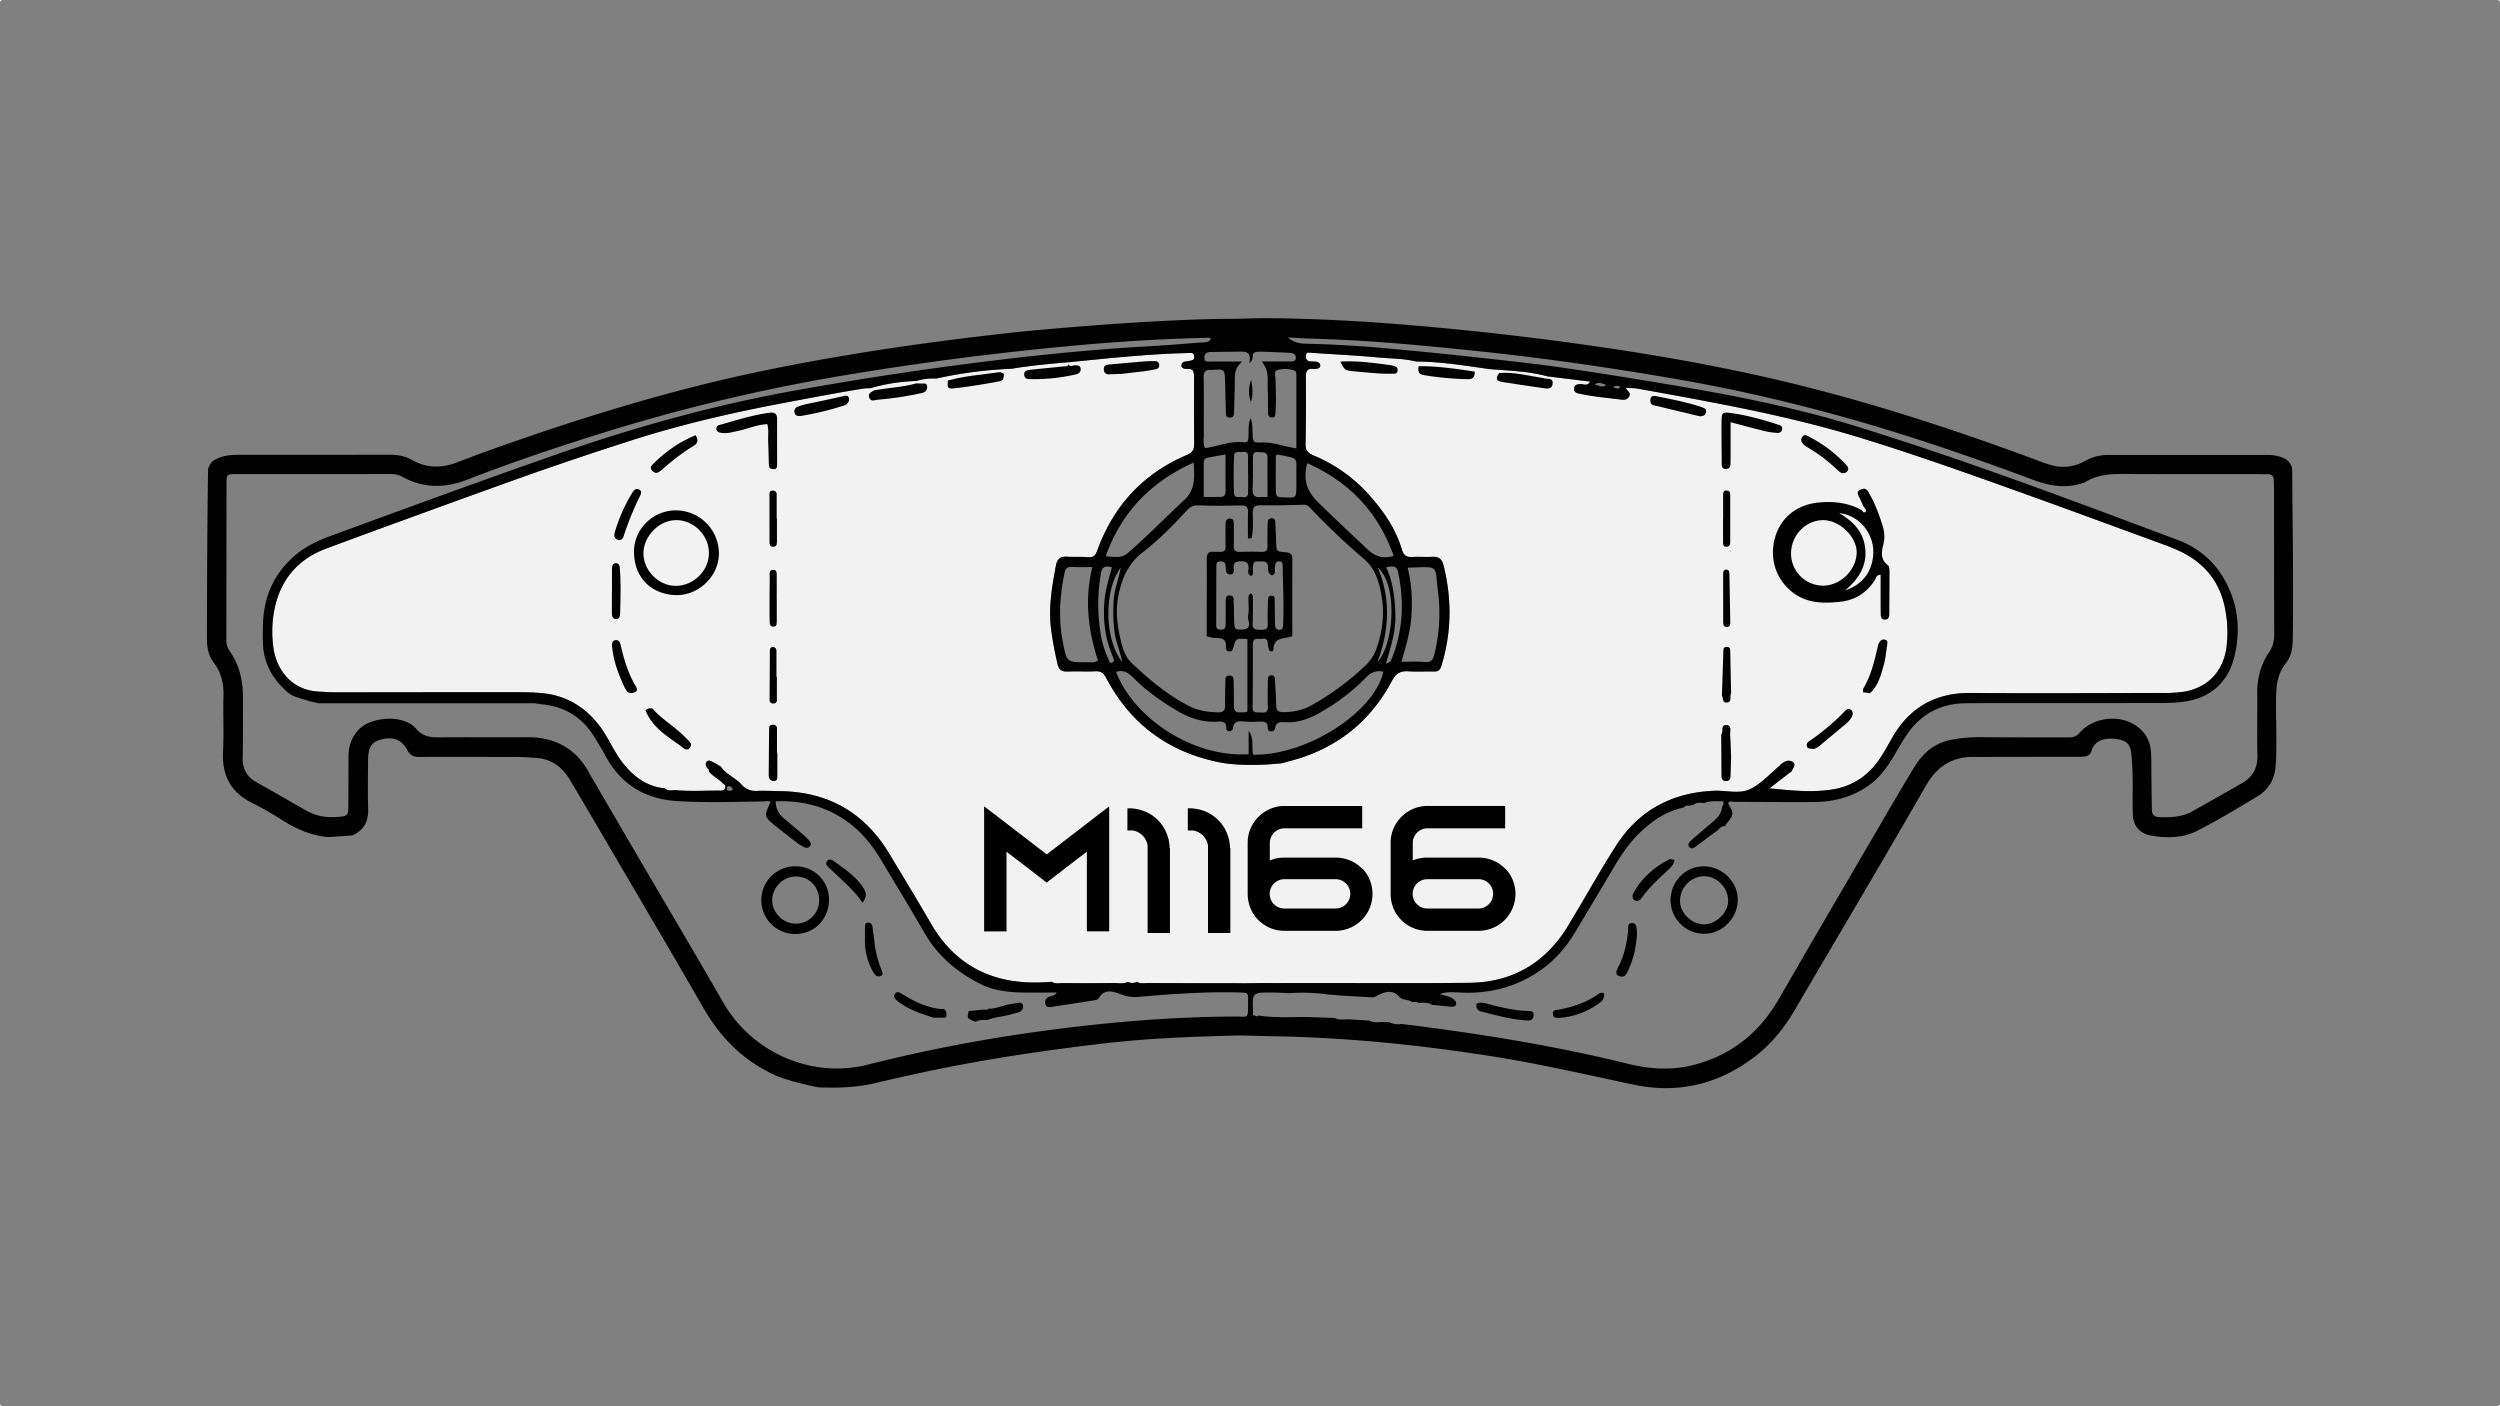 <svg xmlns="http://www.w3.org/2000/svg" viewBox="0 0 1920 1080"><rect x="0" y="0" width="1920" height="1080" fill="#808080" stroke="none"/><defs><style>.cls-1{fill:#f2f2f2;}.cls-2{fill:#010101;}</style></defs><g id="Capa_2" data-name="Capa 2"><g id="Capa_1-2" data-name="Capa 1"><path class="cls-1" d="M1709.82,497.73c-2.71,18.24-14.56,30.46-32.63,33.47a103.92,103.92,0,0,1-16.79.94c-49,.07-98,.39-146.93,0-27.71-.2-47.74,11.66-61,35.63-2.56,4.62-5.19,9.23-8.06,13.68-8.72,13.52-21,22.18-36.87,24.77s-32.07.8-48.74-.8l17.31-13.29c.59-2.24,3.48-4.73,1-6.7-3.47-2.7-6.87-.59-9.83,1.84a3.28,3.28,0,0,1-.52.76c-7.46,6.14-14.17,13.84-22.62,17.93-8.25,4-18.38.92-27.68,1.31-32.13,1.32-57.7,14.77-75.2,41.91-11.13,17.28-21.16,35.27-31.73,52.93-3.2,5.34-6.25,10.81-9.87,15.87-17.4,24.31-41.43,36.45-71,36.77-41.51.44-83,.15-124.54.17-11.56,0-23.09.08-34.65,0l-13.66.19c-3.73,0-7.45-.07-11.18-.08-20.82,0-41.63,0-62.44-.12-3,0-6.22.82-9.11-.9a7.3,7.3,0,0,1-6.91,0c-3.49,1.82-7.25.85-10.86.9q-19.39.21-38.79.05c-3,0-6.16.8-9-1-40,3.59-72.09-9.1-92.91-45.22-10.41-18.06-21.29-35.84-32-53.69C663.7,624,636.1,608.31,599.87,607.62c-6.23-.12-12.47-.4-18.68-.22a14.08,14.08,0,0,1-11.62-4.78c-4.76-5.36-12-7.89-16.09-13.94-2.13-1.21-4.2-2.57-6.42-3.58-1.29-.58-2.94-1.59-4.26-.18s-.72,2.88,0,4.32c.51,1,2.07,1.5,1.54,3,2.7,3.88,7.29,5.61,10.42,9,1,1.09,2.74,1.57,2.32,3.54-.53,2.43-2.5,2.45-4.35,2.43-11.51-.1-23,.7-34.55-.43-2.68.34-5.36.64-7.64-1.31-13.74-1.45-23.79-8.79-32.13-19.39-7.09-9-11.21-19.82-18.21-28.91-11.45-14.87-26.29-23.37-44.86-24.92-9.32-.78-18.72-.63-28.08-.64q-64.14,0-128.29.12c-4.66,0-9.34-.34-14-.57-22.3-1.08-33-18.34-35.05-34a88.93,88.93,0,0,1,0-24.28c3.57-24.91,16.79-42.72,40.54-51.56,43.72-16.28,87.61-32.12,131.47-48q50.44-18.26,101.53-34.63c39.47-12.76,79.8-22,120.54-29.63,18.67-3.52,37.33-7.1,56.09-10.16a34.48,34.48,0,0,1,8.35-.73,139.21,139.21,0,0,1,35.3-5.58,43.64,43.64,0,0,1,15.4-1.87,322.4,322.4,0,0,1,57.64-7.5c14.53-2.47,29.2-3.78,43.88-5.07l0,.06c29.47-2.95,58.91-6.15,88.54-7,1.87,0,3.73-.17,5.61-.15a2.23,2.23,0,0,1,2.33,2.3c.16,1.34-.18,2.82-1.31,3.22-2,.71-4.23.79-6.33,1.3a2.67,2.67,0,0,0,.16,5.25c2.3.69,5.68-.66,6.73,2.06,1,2.49.62,5.5.63,8.29.05,15.59-.08,31.19.12,46.78.05,4.46-.79,7.09-5.57,9.13-33.68,14.29-56.44,39.12-68.86,73.4-1.42,3.92-3,5.51-7.28,5.12-5.27-.48-10.61,0-15.89-.34-4.88-.32-7.56,1.55-8.5,6.38C808,450,805.22,466,807.11,482.29a273.58,273.58,0,0,0,5.06,27.53c1,4.68,3.25,6.06,7.72,5.91,7.16-.28,14.36.16,21.51-.19,4.1-.21,6.13,1.39,8,4.86q27.55,52.49,85.64,64.75s16.56,4.34,48.85,1.09a34.93,34.93,0,0,0,4.51-1.2c35.89-8.79,63-29.16,80.41-61.8,3.16-5.94,6.56-8.13,12.94-7.68s13.1,0,19.65.15c3.42.09,4.66-1.35,5.65-4.58,7.81-25.39,8-50.85,1.7-76.57-1.28-5.21-3.8-7.27-9.06-6.93-5,.31-10-.2-15,.13-4.42.3-6.67-1.24-8-5.59C1072,406.34,1062.9,393,1052,380.72a117.57,117.57,0,0,0-42.93-30.84c-4.23-1.77-6.51-3.65-6.42-8.68.34-17.16.36-34.33.18-51.49-.06-4.73,1.21-7.06,6.2-6.31a3.67,3.67,0,0,0,.93-.06c1.9-.17,4.17-.48,3.94-2.85-.19-2-2.24-2.78-4.29-2.8-.94,0-1.87-.12-2.8-.11-2.79.05-4-1.55-3.93-4.08,0-3.52,2.58-2.66,4.67-2.52,17.12,1.15,34.27,2,51.33,3.56,9.61.89,19.35.79,28.81,3.11,18.27.09,36.25,2.94,54.26,5.54l2,.28c14.87,1.18,29.82,1.57,44.33,5.54l33,4.05c-2.51,4-5.41,1.72-7.7,1.89s-4.35.52-4.62,3.38,1.54,3.44,4,4c10.68,2.3,21.56,3.2,32.36,4.59,2.16.28,4.17.1,5.68-2.19,2-3.14-1.34-4.06-2.45-6.86,3.34.21,6.29.08,9.13.6,56.66,10.24,113.38,20.24,168.59,37,41.66,12.68,82.69,27.28,123.68,42,37.48,13.43,74.82,27.21,112.21,40.9a136.34,136.34,0,0,1,12.9,5.43c19.35,9.39,30.83,24.87,34.2,46A91.28,91.28,0,0,1,1709.82,497.73Z"/><path class="cls-2" d="M1760.42,361.25c0-5.26-4.77-8.58-4.77-8.58-5.23-2.83-10.14-3.26-15.06-3.27q-60.37,0-120.8,0a36.67,36.67,0,0,0-18.76,4.75,32.85,32.85,0,0,1-24.44,3.38,112.2,112.2,0,0,1-13.25-4.48c-64.83-24.05-130.49-45.4-197.85-61.2-54.65-12.81-109.94-22-165.55-29.44q-57.06-7.62-114.39-12.49c-38.88-3.31-77.83-5.48-116.88-5.56l-19.79.47c-66.29,0-165.84,10-165.84,10-67,7.23-133.56,16.7-199.5,30.48-63.47,13.28-125.44,31.89-186.64,53.1-15.3,5.29-30.53,10.74-45.62,16.59-12.11,4.69-23.63,4.71-35-1.84-5.26-3-11.07-3.93-17.11-3.92-37.46.05-74.91,0-112.36.06-7.4,0-14.91-.26-22.47,4.24-2.85,1.48-4.53,6.44-4.53,6.44-.69,45.25-.78,85.35-.89,130.6,0,6.77,1.14,12.84,5.32,18.43,5.38,7.19,7.62,15.4,7.39,24.54-.4,14.66.39,29.37-.33,44-.9,18.29,6.18,31.2,22.69,39.29a243.4,243.4,0,0,1,22.7,13c11,6.91,22.52,12,35.58,13.06l18.28-1.3c8.68-3.86,12.49-10.42,12.2-20-.39-12.46-.12-24.94-.08-37.41.06-10.12,2.44-14.1,9.49-16.1,9.15-2.62,16.28-.28,20.5,7.73,2.25,4.28,5.05,5.53,9.53,5.5,24-.11,48,0,72,0,5.92,0,11.81.3,17.73.76,11.64.9,19.79,6.88,25.57,16.51,8.16,13.62,16.16,27.34,24.18,41,26.27,44.87,52.73,89.63,78.66,134.7,13.52,23.48,31.74,41.36,56.66,52.25,12,4.73,31.53,8.57,31.53,8.57,14.35.46,28.65.24,42.76-3.1q20.9-4.93,41.91-9.38c44.54-9.36,89.5-16,134.69-21.28,35.07-4.08,70.24-5.35,105.47-6.13l20.86.56c27.16.35,54.24,1.84,81.31,4.22,28.91,2.54,57.63,6.22,86.3,10.6,37.92,5.78,75.24,14.46,112.73,22.39,33.91,7.19,64.92-.07,92.63-21.1,12.9-9.77,22.83-22,31-35.88,33.68-57.58,67.79-114.91,101-172.72,8.82-15.33,20.8-22.47,38-22,4.07.1,8.13,0,12.19,0,22.79,0,45.58-.12,68.37-.07,4,0,7.32-.42,8.72-5,2.66-8.68,11.87-9.92,20.47-8.37,6.34,1.15,9.23,4.12,9.87,10.61.69,6.82,1,13.7,1.09,20.55.17,9-.25,18.11.17,27.15.4,8.31,5.45,14,13.64,15.49,12.17,2.16,24.64,2.07,35.73-3.59,15.8-8.06,31-17.24,46.23-26.41,8.44-5.1,13.15-12.87,14-23,.75-8.74.63-17.46.57-26.19-.09-10.92-.61-21.82.06-32.76.46-7.45,2.5-14.27,7-20,4.35-5.54,5.42-11.5,5.53-18.27C1761.54,448,1760.65,404.62,1760.42,361.25ZM950.54,270.09c5,0,10.76-1.19,9,8.84,4-3.17,1.4-7.36,4.18-8.28,2.25-.75,4.9-.57,7.37-.49,6.54.19,13.07.5,19.6.83,2.33.13,4.49.92,4.5,3.69,0,3.2-2.57,2.9-4.72,2.91-6.73,0-13.5,0-21.61,0,6.09,6.95,4.44,14.31,4.75,21.31.27,5.91.11,11.84.19,17.76,0,2,.55,3.82,3,3.95,2.76.15,2.6-2.07,2.75-3.85.68-8.41.25-16.82.09-25.24,0-2.55-1.76-6.46,1.71-7.42a22.07,22.07,0,0,1,12.83.49c1.2.4,1.43,1.94,1.43,3.21,0,18.59,0,37.18,0,56.6-4.17-.86-7.17-1.36-10.09-2.13-5.39-1.42-10.73-2.61-16.43-2.44-6.87.2-6.88-.14-7.1-7.41-.11-3.77-.2-7.55-1.37-11.32-2.38,4.56-1.52,9.4-1.79,14.09-.13,2.28-.09,4.83-3.2,4.46-10.49-1.27-20.11,3.12-30.17,4.54-1.72-3.46-.89-6.93-.91-10.28-.1-14.65.14-29.31-.13-43.95-.08-4.56,1.51-6.3,5.88-5.83a5.7,5.7,0,0,0,.92-.07c9.23-.58,9.29-.59,9.62,8.54.28,7.79.34,15.58.59,23.37.06,2-.36,4.63,3,4.71,3.16.08,3.28-2.11,3.34-4.43.19-8.4.48-16.82.59-25.23,0-4.41.31-8.68,5.61-13.37-9.37,0-16.59.06-23.82,0-2.24,0-5.35.92-5.18-3.24.14-3.37,2.36-4,5.09-4.07Zm52.33,19.62c-.06-4.73,1.21-7.06,6.2-6.31a3.67,3.67,0,0,0,.93-.06c1.9-.17,4.17-.48,3.94-2.85-.19-2-2.24-2.78-4.29-2.8-.94,0-1.87-.12-2.8-.11-2.79.05-4-1.55-3.93-4.08,0-3.52,2.58-2.66,4.67-2.52,17.12,1.15,34.27,2,51.33,3.56,9.61.89,19.35.79,28.81,3.11,18.27.09,36.25,2.94,54.26,5.54l2,.28c14.87,1.18,29.82,1.57,44.33,5.54l33,4.05c-2.51,4-5.41,1.72-7.7,1.89s-4.35.52-4.62,3.38,1.54,3.44,4,4c10.68,2.3,21.56,3.2,32.36,4.59,2.16.28,4.17.1,5.68-2.19,2-3.14-1.34-4.06-2.45-6.86,3.34.21,6.29.08,9.13.6,56.66,10.24,113.38,20.24,168.59,37,41.66,12.68,82.69,27.28,123.68,42,37.48,13.43,74.82,27.21,112.21,40.9a136.34,136.34,0,0,1,12.9,5.43c19.35,9.39,30.83,24.87,34.2,46a91.28,91.28,0,0,1,.57,28c-2.71,18.24-14.56,30.46-32.63,33.47a103.92,103.92,0,0,1-16.79.94c-49,.07-98,.39-146.93,0-27.71-.2-47.74,11.66-61,35.63-2.56,4.62-5.19,9.23-8.06,13.68-8.72,13.52-21,22.18-36.87,24.77s-32.07.8-48.74-.8l17.31-13.29c.59-2.24,3.48-4.73,1-6.7-3.47-2.7-6.87-.59-9.83,1.84a3.28,3.28,0,0,1-.52.76c-7.46,6.14-14.17,13.84-22.62,17.93-8.25,4-18.38.92-27.68,1.31-32.13,1.32-57.7,14.77-75.2,41.91-11.13,17.28-21.16,35.27-31.73,52.93-3.2,5.34-6.25,10.81-9.87,15.87-17.4,24.31-41.43,36.45-71,36.77-41.51.44-83,.15-124.54.17-11.56,0-23.09.08-34.65,0l-13.66.19c-3.73,0-7.45-.07-11.18-.08-20.82,0-41.63,0-62.44-.12-3,0-6.22.82-9.11-.9a7.3,7.3,0,0,1-6.91,0c-3.49,1.82-7.25.85-10.86.9q-19.39.21-38.79.05c-3,0-6.16.8-9-1-40,3.59-72.09-9.1-92.91-45.22-10.41-18.06-21.29-35.84-32-53.69C663.7,624,636.1,608.31,599.87,607.62c-6.23-.12-12.47-.4-18.68-.22a14.08,14.08,0,0,1-11.62-4.78c-4.76-5.36-12-7.89-16.09-13.94-2.13-1.21-4.2-2.57-6.42-3.58-1.29-.58-2.94-1.59-4.26-.18s-.72,2.88,0,4.32c.51,1,2.07,1.5,1.54,3,2.7,3.88,7.29,5.61,10.42,9,1,1.09,2.74,1.57,2.32,3.54-.53,2.43-2.5,2.45-4.35,2.43-11.51-.1-23,.7-34.55-.43-2.68.34-5.36.64-7.64-1.31-13.74-1.45-23.79-8.79-32.13-19.39-7.09-9-11.21-19.82-18.21-28.91-11.45-14.87-26.29-23.37-44.86-24.92-9.32-.78-18.72-.63-28.08-.64q-64.14,0-128.29.12c-4.66,0-9.34-.34-14-.57-22.3-1.08-33-18.34-35.05-34a88.93,88.93,0,0,1,0-24.28c3.57-24.91,16.79-42.72,40.54-51.56,43.72-16.28,87.61-32.12,131.47-48q50.44-18.26,101.53-34.63c39.47-12.76,79.8-22,120.54-29.63,18.67-3.52,37.33-7.1,56.09-10.16a34.48,34.48,0,0,1,8.35-.73,139.21,139.21,0,0,1,35.3-5.58,43.64,43.64,0,0,1,15.4-1.87,322.4,322.4,0,0,1,57.64-7.5c14.53-2.47,29.2-3.78,43.88-5.07l0,.06c29.47-2.95,58.91-6.15,88.54-7,1.87,0,3.73-.17,5.61-.15a2.23,2.23,0,0,1,2.33,2.3c.16,1.34-.18,2.82-1.31,3.22-2,.71-4.23.79-6.33,1.3a2.67,2.67,0,0,0,.16,5.25c2.3.69,5.68-.66,6.73,2.06,1,2.49.62,5.5.63,8.29.05,15.59-.08,31.19.12,46.78.05,4.46-.79,7.09-5.57,9.13-33.68,14.29-56.44,39.12-68.86,73.4-1.42,3.92-3,5.51-7.28,5.12-5.27-.48-10.61,0-15.89-.34-4.88-.32-7.56,1.55-8.5,6.38C808,450,805.22,466,807.11,482.29a273.58,273.58,0,0,0,5.06,27.53c1,4.68,3.25,6.06,7.72,5.91,7.16-.28,14.36.16,21.51-.19,4.1-.21,6.13,1.39,8,4.86q27.55,52.49,85.64,64.75s16.56,4.34,48.85,1.09a34.93,34.93,0,0,0,4.51-1.2c35.89-8.79,63-29.16,80.41-61.8,3.16-5.94,6.56-8.13,12.94-7.68s13.1,0,19.65.15c3.42.09,4.66-1.35,5.65-4.58,7.81-25.39,8-50.85,1.7-76.57-1.28-5.21-3.8-7.27-9.06-6.93-5,.31-10-.2-15,.13-4.42.3-6.67-1.24-8-5.59C1072,406.34,1062.9,393,1052,380.72a117.57,117.57,0,0,0-42.93-30.84c-4.23-1.77-6.51-3.65-6.42-8.68C1003,324,1003.05,306.87,1002.87,289.71Zm221.84,5.77c3.16-2.87,6-.46,8.93,0C1230.49,298.23,1227.67,295.75,1224.71,295.48Zm13.89,2.3c1.8-1.81,3.72-1.7,5.69-.77C1242.71,300.16,1240.46,297,1238.6,297.78ZM562.73,606.61a5.51,5.51,0,0,1-2.31.66c-1.3.09-2.27-.47-2.36-1.24.06-1.81.91-2.3,1.74-2.25A2.94,2.94,0,0,1,562.73,606.61ZM855.92,485.08c1,8,4.53,15.47,5.91,23.4-13.56-17.24-14.18-54.66-1.23-72.55-1,7.84-4.41,15.22-5.12,23.12A125.1,125.1,0,0,0,855.92,485.08Zm88.69-27.75c-3.88-.22-3.11,3.13-3.19,5.43-.14,5,0,10-.14,15-.07,2.67.59,6-3.93,5.82-3.91-.13-3.29-3-3.29-5.36q0-21.54.11-43.05c0-1.84-.14-3.86,2.64-4,2.48-.1,4.34.5,4.49,3.41,0,.63.08,1.25.1,1.87.05,2.34.54,4.68,3.33,4.72,3.29,0,2.85-2.83,2.71-4.86-.31-4.23,1.75-5.22,5.58-5.24s5.81.71,5.84,5c0,2.07-1.29,5.13,2.11,6.27,2.12-1.38,1.16-3.38,1.25-5.05.34-6.23.3-6.09,6.24-6.14,3.28,0,5.42.55,5.35,4.46,0,2.44.18,5,3.13,6.27,3.17-1.28,2-4.17,2.23-6.36.25-2.35.38-4.51,3.42-4.4,2.68.09,2.51,2.28,2.53,4.09.17,15,1.08,29.92.27,44.89-.11,2.06-.51,3.75-3.08,3.56-2.36-.17-3.06-1.76-3.08-3.84-.09-6.24-.13-12.47-.27-18.71,0-1.48.15-3.29-2-3.53-2.54-.28-3.14,1.41-3.17,3.46-.1,5.93-.46,11.87-.13,17.78.26,4.55-1.91,5-5.56,4.86-3.26-.16-6.3.25-6.08-4.61.29-6.54.2-13.1.24-19.65,0-1.22.09-2.48-1.3-3.63-2.49,1-2.12,2.66-2.15,4.1-.08,4.35.61,8.86-.26,13.05-.75,3.64,4.11,10.2-4.48,10.55-6.13.24-6.11.21-6.32-10.08-.08-3.43,0-6.87-.31-10.28C947.26,460.9,948.37,457.54,944.61,457.33Zm22.15,96.89c3.61-.13,7-.31,6.84,4.89a2.37,2.37,0,0,0,2.22,2.55,3,3,0,0,0,3.46-2.43c.7-4.81,4-4.82,7.6-4.58,10.4.67,19.48-3,28.26-8.15a154.14,154.14,0,0,0,33.26-25.56c4-4.12,8.23-6.47,14-5.06-6.92,31.24-58.91,64.49-100,63.73-1.4-6,1-12.62-3.45-18.32v17.94C915.17,582,869.94,550.31,857.19,516c6-2.06,10,1.28,13.84,5.12,9.28,9.37,20,16.84,31.19,23.69,10.06,6.15,20.61,10.19,32.64,9.42,3.48-.23,7.11-.4,6.9,4.86a2.31,2.31,0,0,0,2.24,2.5,2.71,2.71,0,0,0,2.82-2c.67-6.61,5.6-5.8,9.75-5.37A75.29,75.29,0,0,0,966.76,554.22ZM1081.06,436c25.15-.78,20.58-2.65,23.38,18.63a131.76,131.76,0,0,1-2.69,47.25c-1.06,4.59-2.39,7.1-7.76,6.54-5.52-.57-11.15-.13-17.71-.13,3.52-12.12,7-23.59,7.72-35.59S1084.26,448.54,1081.06,436ZM1068.42,507a3.68,3.68,0,0,1-1.14,1.46,18.11,18.11,0,0,1-2.9,1.26c3.65-12.64,7.56-24.4,7.29-36.93s-1.55-24.83-7-37.07c4.86-1.16,8-1.26,9,3.48C1078.73,462.31,1077.42,484.93,1068.42,507Zm-10.59,1.51c9.07-24.17,10.55-48.38.27-72.62C1073.82,449.52,1070.49,495,1057.83,508.48Zm-204.47-7.33c.45,1.15.87,2.33,1.39,3.44.71,1.51,1.17,3.34-.39,4.15-1.94,1-2.36-1-3-2.37a76,76,0,0,1-6.3-21.38,136.75,136.75,0,0,1,.46-44.59c.88-5,3-6.28,8.41-4.67-2.32,8.64-4.84,16.68-5.63,25C847,474.57,848.35,488.1,853.36,501.15Zm-4.21-73.95c12.17-33.88,34.43-57,67.59-72,.62,11.47,1.51,20.72-7.43,29-13.25,12.28-25.92,25.22-39.43,37.25C862.19,428.29,862.19,428.3,849.15,427.2Zm-5.89,80.19c-3.56,1.82-5.77,1.15-7.88,1.17-16.23.18-16.08.12-19.11-15.43-3.46-17.69-2.38-35.17,1.18-52.69.76-3.75,2-5.37,6-5.06,4.63.36,9.31.09,15.51.09C832.77,460.43,835.67,484.1,843.26,507.39ZM1003.9,355.75c32.3,14.25,54.46,37.36,66.44,71.18-8.45,2.51-14.53.28-20.24-5.15-12.84-12.23-25.89-24.23-38.48-36.75C1003.17,376.62,1000.86,367.6,1003.9,355.75Zm3.06,35.12a539.86,539.86,0,0,0,40.76,38.56c9,7.81,11.9,18.84,13.58,30,2,13.47.23,26.72-4.47,39.51a31.47,31.47,0,0,1-8.25,12.24,205.31,205.31,0,0,1-41.29,30.45c-6.76,3.79-13.84,5.22-21.49,5.28-3.9,0-5.65-1-5.7-5.1-.07-6.55-.59-13.09-.91-19.63-.1-2.08-.82-3.83-3.2-3.52-1.74.22-2.3,1.77-2.3,3.52,0,6.86-.25,13.74,0,20.59.15,4-1.67,4.87-5.05,4.41-2.78-.37-6.64,1.31-6.61-4,.12-16.23.21-32.45.17-48.68,0-3.68,2.2-4.11,4.88-3.82,2.4.28,5.94-1.78,6.52,2.86a18.49,18.49,0,0,0,1,5.41c.83,1.81,3.42,1.65,3.41.07,0-10.19,8.67-8.2,14.46-10.41,0-19.81-.08-39.45.08-59.08,0-4.23-1.89-5.13-5.6-5.43-6.6-.53-6.58-.75-6.85-7.42q-.25-7-.59-14c-.09-2.18.05-4.84-3.14-4.61-2.9.22-2.89,2.76-2.91,5,0,5.3-.19,10.61,0,15.9.16,3.59-1,5-4.72,4.88-5.61-.24-11.24-.15-16.85,0-3.18.07-4.44-1.21-4.36-4.41.16-5.62.08-11.24,0-16.85,0-1.81.07-4-2.48-4.29-2.78-.29-3.83,1.49-3.85,4,0,4.68-.1,9.36,0,14,.1,6.86.63,7.74-6.85,7.53-.62,0-1.25.07-1.87,0-4.65-.6-5.8,1.67-5.73,6,.21,13.72,0,27.46,0,41.19v17.7c2.74.53,4.88,1.34,7,1.29,5.17-.11,8.46,1.22,7.7,7.34a2.76,2.76,0,0,0,2.91,3c1.89,0,2.42-1.46,2.86-3.06,1.91-7.07,1.95-7.06,10.79-6.44v55.49c-1.83,1.25-3.41.52-4.89.72-4.08.54-5.6-1.28-5.52-5.27.11-5.92-.06-11.85-.17-17.78-.06-2.42.36-5.35-3.52-5.16-3.3.18-2.73,2.81-2.79,4.85-.17,5.93-.35,11.86-.24,17.78.06,3.83-1.07,5.64-5.34,5.59-8.2-.13-15.89-1.36-23.36-5.34-16.17-8.58-30-20.09-43.12-32.6-5.37-5.15-7.2-12.23-8.79-19.29-2.4-10.72-3.51-21.47-1.34-32.42,2.63-13.18,7.52-24.66,18.77-33.3,12.36-9.49,23.3-20.76,33.9-32.22,2.83-3.07,5.46-3.95,9.62-3.77,10.59.46,21.21.27,31.82.05,4-.1,5.6,1.19,5.45,5.3-.24,6.67-.06,13.36-.06,20l2.76-.06c1.47-6.32,1-12.81.92-19.22-.05-4.28,1-6.17,5.7-6.11,11.22.14,22.45-.16,33.66-.44C1004.21,387.66,1005.5,389.3,1007,390.87Zm-65.69-13.79c0,3.16-1.26,4.59-4.37,4.56-3.73,0-7.46,0-12.4,0V355c0-2.35,1.63-3.22,3.51-3.59,3.93-.79,7.87-1.43,13.21-2.37C941.22,359.11,941.15,368.1,941.27,377.08Zm17.25-12.64h.06c0,4.64,0,9.29,0,13.93,0,2.9-1.65,3.82-4.2,3.38s-6.51,1.16-6.68-2.92c-.37-9.57-.32-19.18.08-28.75.17-4.13,4.22-2.54,6.68-3s4.11.52,4.07,3.44C958.46,355.16,958.52,359.8,958.52,364.44Zm3.74-11.93c0-3-.11-5.74,4.22-5.3,3.27.34,7.1-.7,7,4.83-.18,9.58,0,19.17,0,29.7-2.54,0-4.07-.08-5.59,0-4.27.26-6.13-1.34-5.88-6C962.36,368.05,962.25,360.27,962.26,352.51ZM995.62,366c0,2.5,0,5,0,7.5-.13,8.87-.14,8.87-8.79,8.52-6.84-.27-6.91-.28-7-6.81-.08-8.41,0-16.82,0-25.52,1.17-.4,1.49-.63,1.75-.58C998.52,352.75,995.29,350.41,995.62,366ZM958.49,769.62v.94c0,12.44.38,10.08-9.8,10.13-48.13.2-96,4.19-143.66,10.53a1209.83,1209.83,0,0,0-138.52,26.4c-43.15,11-89-9.21-111.15-47.82-19.69-34.33-39.92-68.35-59.91-102.51q-18.63-31.87-37.23-63.79c-1.88-3.24-3.88-6.4-5.64-9.7-10.35-19.3-26.71-27.83-48.31-27.63-22.47.2-44.95-.13-67.42.13-6.85.07-12.36-.85-17.29-6.61-10-11.67-34.31-8.69-43-.39-6.63,6.32-9,13.93-8.95,22.71,0,12.48,0,25-.1,37.44-.08,6.81-.58,7.26-7.43,7.87-8.53.75-16.8-.2-24.42-4.56q-19.47-11.12-39-22.2c-7.17-4.08-10.45-10.09-10.28-18.48.32-15.61.16-31.22.18-46.82,0-12.75-2.75-24.73-10.21-35.31a14.33,14.33,0,0,1-2.54-8.76c.08-39.95.06-79.9.18-119.84,0-7,.22-7.23,7.51-7.24,39.64-.09,79.29,0,118.93-.07a18,18,0,0,1,8.9,2.33c16.17,8.8,32.51,8.61,49.53,2,36.86-14.33,74.37-26.8,112.19-38.42a1398.28,1398.28,0,0,1,185.5-43.05q76.2-12.48,153-20c38.18-3.79,76.48-6.49,114.87-7.4,1.82,0,3.7-.54,5.47.43-1.3,3.53-4.53,2.86-7.16,3.07-13.68,1.09-27.37,2.2-41.09,3-49.52,2.73-98.77,8.14-147.94,14.62C693,286,652.38,292.44,611.9,299.67c-63.58,11.35-125.51,28.62-186.44,50-57.27,20-114.24,40.92-171.2,61.79-9.7,3.55-19,7.83-27,14.55-16.57,13.85-24.64,31.72-25.29,53.1-.16,5.3-.21,10.62,0,15.92.76,15.25,8.11,27.39,19.38,37,3.75,3.18,9.47,4.14,14.38,5.85,2.92,1,6,1.52,9.06,2.25q82.74,0,165.49,0a31.42,31.42,0,0,1,4.58.67c17.36,1.39,31.18,8.9,40.65,23.74,3.36,5.25,6.58,10.6,9.55,16.08,11.88,21.88,30.32,33.1,55.06,34.61,22.15,1.35,44.3.56,66.46.27,1.73,0,3.59-.94,5.21.5-5.2,11.11-5.21,11.13,5.08,19.34q7,5.54,14,11a42.86,42.86,0,0,0,5.43,3.64c1.94,1.07,4.25,2,5.87-.31,1.39-1.92-.23-3.54-1.46-4.89a50.53,50.53,0,0,0-4.75-4.5c-4.26-3.65-8.54-7.31-12.89-10.85s-7.29-7.56-7.37-14c21.25-.84,40.53,4.27,57.49,17.41,9.78,7.58,17.2,17.12,23.5,27.64,11.2,18.73,22.59,37.34,33.45,56.25,10.32,17.91,25.68,30.48,43.57,39.34,8.72,4.31,19.32,5.82,29.49,6.14,9.24.28,18.5.06,28.39.06-2,3.25-5.07,2.33-7,3.84a4.63,4.63,0,0,0-1.78,4.91c.44,2.34,2.42,2.64,4.38,2.34q16.65-2.5,33.28-5.13c1.17-.19,2.81-.63,3.3-1.48,4.77-8.29,12.13-4.86,17.86-2.89a27.15,27.15,0,0,0,11.54,1.82c26.1-2.2,52.19-4.2,78.41-3.47C959.12,762.38,958.6,762.51,958.49,769.62Zm784-268.42c-6.27,9.31-9,19.7-8.92,30.94.14,15.92-.25,31.85.14,47.75.26,9.81-3.54,16.86-11.89,21.62-12.71,7.25-25.44,14.51-38.23,21.64-7.92,4.43-16.62,4.75-25.46,4.38-4-.17-5.5-2.15-5.52-5.85q-.15-12.63-.33-25.27c-.1-6.54.14-13.13-.4-19.64-.79-9.35-5.71-16.38-13.87-20.93-12.79-7.14-31.36-4.16-40.9,7-3,3.53-6.19,3.49-9.89,3.49-22.48,0-45,0-67.43-.19a118,118,0,0,0-20.49,1.87c-13.25,2.25-22.51,10.26-29.26,21.35-8.11,13.32-16,26.78-23.82,40.25-26.69,45.77-53.49,91.49-79.94,137.41-15.1,26.22-36.67,43.56-66.15,51-16.81,4.24-33.37,3-50-1.07-57.26-14.15-115.39-23.35-173.87-30.57a15.18,15.18,0,0,1-9.1-1.22l-5.72-.29c-3.4.32-6.79.55-10-1.08-5.47-.35-10.92-.7-16.38-1-3.45.32-6.91.58-10.17-1l-21.64-.74c-12.21,0-24.44.8-36.58-1.14a1.87,1.87,0,0,1-2.77,0c-1.73.1-1.84-.9-1.5-2.21-.8-15.56-.8-15.58,14.76-15.41,4.36,0,8.7.31,13.06.47a136.26,136.26,0,0,1,27,.69c12.07,1.39,24.26,1.69,36.39,2.51,2,.13,3.35-1,5-1.79,5.43-2.72,11.18-4.11,16,1.3,2.77,3.14,7.16,1.82,10.09,4.23a6.83,6.83,0,0,1,4.8.56c3.47,0,7.06-.83,10.21,1.48,4.63.45,9.27.86,13.9,1.37,2,.21,4.16.31,4.65-1.89.41-1.89-1.23-3.34-2.83-4.43-2.83-2-6.32-2-9.54-3.36,5.28-2,10.65-1.38,15.94-1.13,21.53,1,41.36-3.9,59.46-15.87,12-7.93,21.13-18.36,28.45-30.55q14.93-24.84,29.71-49.78c5.74-9.69,11.94-19,20.17-26.84,9.65-9.1,20.35-16.4,33.64-19.12,1-1.45,2.5-1.61,4.11-1.36l3.12-.59c2.39-2.1,5.25-1.7,8.07-1.5l.3,0c4-1.67,8.39-1.31,12.57-1.32,3.8,0,2,2.57,1.15,4.41-.68,6.11-5,9.66-9.3,13.26-5,4.17-9.92,8.37-14.76,12.68-1.34,1.2-2.73,2.91-1.12,4.79s3.46.73,4.91-.32c5.44-4,10.72-8.12,16.2-12,2.07-1.5,3.55-4.29,6.82-3.62v0c-.07-.3-.3-.74-.18-.89,6.72-8.33,6.72-8.32,2-16.78,1.16-2.23,3.14-1.06,4.79-1.06,20.6,0,41.21.26,61.8.09,15.84-.13,30.43-4.31,43.29-14.09,6.89-5.25,11.74-12,16.18-19.14,3.6-5.83,6.87-11.88,10.65-17.59,10.75-16.31,26-24.79,45.55-25,22.48-.21,45-.07,67.42-.09q41.7,0,83.36-.08a115.7,115.7,0,0,0,18.66-1.3c19.73-3.27,32.29-15.13,37-33.81,5-19.81,3.37-39.64-6.61-58.13a67.19,67.19,0,0,0-36.55-31.91c-81.55-30.63-163.09-61.36-246.34-87.16-41.38-12.81-83.73-21.8-126.39-29.22q-49.71-8.66-99.62-16c-23.74-3.45-47.63-5.88-71.48-8.52-19.22-2.13-38.46-4-57.71-5.8-22.06-2.09-44.15-3.58-66.31-4.06-5.56-.12-11.06-.47-15.63-4.87,6.11.31,12.21.76,18.32.92,43.39,1.16,86.54,5.26,129.69,9.82,50.55,5.36,100.83,12.68,150.92,21.36,63.62,11,126,27.09,187.37,47.08q42.6,13.89,84.56,29.67c12.54,4.75,25.11,7.5,38.34,3.29a11.65,11.65,0,0,0,2.68-.85c11.82-7.45,25-6.44,38.11-6.39,31.85.13,63.69.07,95.54.09,2.19,0,4.38.09,6.54,0,3.67-.15,5,1.74,5,5.15,0,2.19.17,4.37.17,6.55,0,36.84,0,73.67.16,110.5C1746.71,491.78,1745.65,496.58,1742.53,501.2Z"/><path class="cls-2" d="M519.39,457.08c-18.58-.52-32.06-12.72-32.48-32.71-.38-17.81,14.44-32.33,31.94-32.4a33.14,33.14,0,0,1,33.28,33.29C552,442.43,536.92,457.11,519.39,457.08Zm25.05-32.51c-.08-13.52-11.52-25-24.93-25.1S493.94,412,494.18,425.41c.24,13,11.73,24.43,24.57,24.52C532.67,450,544.52,438.32,544.44,424.57Z"/><path class="cls-2" d="M589.27,325.74c-7.84.39-15,3.56-22.51,5.21-4.56,1-9,2.35-13.79,1.3a3.23,3.23,0,0,1-2.84-3.19,2.67,2.67,0,0,1,2.22-2.6c12.86-3.63,25.6-7.76,38.93-9.5,4.21-.54,5.57,1.34,5.55,5.22-.07,11.54,0,23.08,0,34.61,0,2.16-.35,3.64-3,3.54-2.32-.09-3.29-1.24-3.34-3.49q-.24-9.34-.57-18.7C589.84,334.12,590.52,330.06,589.27,325.74Z"/><path class="cls-2" d="M820.68,278.31c-.13,4.49,3.1,2.19,4.92,2.26s3.91-.07,4.3,2.33-1,4-3.47,4.59a141.37,141.37,0,0,1-36,3.65c-2.11-.06-3.59-.91-3.84-3.16-.36-3.1,2.08-3.65,4.15-3.89,8.61-1,17.26-1.76,25.89-2.67,1.91-.2,4.64.4,4-3.17Z"/><path class="cls-2" d="M614.83,319.5c-2.54.1-4.2-.31-4.64-2.7a3.6,3.6,0,0,1,2.43-4.4c4-1.67,8.29-2.42,12.55-3.28,7.58-1.53,15.12-3.3,22.69-4.91,1.47-.32,3.21-.75,4,1.17a4.32,4.32,0,0,1-1,4.33,5,5,0,0,1-2.19,1.59A237.64,237.64,0,0,1,614.83,319.5Z"/><path class="cls-2" d="M501.16,544.22c6.52,7.54,15.14,12.65,22.36,19.38a82.48,82.48,0,0,1,6.5,6.59c1.1,1.27.84,2.9-.31,4.23a3,3,0,0,1-4.18.56c-11.18-8.55-24.3-15.2-29.75-29.52A5.34,5.34,0,0,1,501.16,544.22Z"/><path class="cls-2" d="M671.82,299.63c10.62-1.8,21.45-2.22,31.87-5.21,1.23,0,2.47.07,3.7.15,1.74.1,4.16-.67,4.61,1.77.52,2.77-1.1,4.87-3.84,5.46-5.74,1.24-11.52,2.36-17.32,3.25-5.5.84-11.05,1.48-16.6,1.93-2.24.18-5.29,1.82-6.59-1.35C666.15,302,669.44,301,671.82,299.63Z"/><path class="cls-2" d="M534.23,334.22c2.37,3.66,1.64,6.35-1.49,8.19-9.12,5.34-17.2,12-25.13,18.93-2,1.74-4,2.79-6.43.47-2.77-2.66-.72-4.42,1-6.14C511.56,346.58,522,339.14,534.23,334.22Z"/><path class="cls-2" d="M859.94,287.12c-2.79.14-5.58.41-8.37.39-2.59,0-3.88-1.47-3.86-4.13,0-2.45,1.71-3.21,3.61-3.39,8.95-.87,17.91-1.65,26.88-2.39,2.78-.23,5.58-.22,8.37-.34,2.23-.09,3.57.91,3.75,3.14.16,1.89-1.1,2.84-2.72,3.17-3,.62-6.08,1.18-9.15,1.57-6.16.79-12.33,1.45-18.49,2.17Z"/><path class="cls-2" d="M470.13,496.64c-.16-2.22-.11-4.69,2.67-5s3.49,2.08,4,4.24c2.42,10.57,5.48,20.88,11,30.35,1,1.64,2.67,4.22-.41,5.46-2.26.91-4.95,1-6.54-1.71a35.43,35.43,0,0,1-1.73-3.28C474.78,517.07,471,507.28,470.13,496.64Z"/><path class="cls-2" d="M1321.88,564.18c2-2.22-.89-8.15,4.5-7.32,4,.61,2.13,5.07,2.36,7.83.47,5.74.52,11.52.75,17.29-.15,4.6-.35,9.19-.43,13.79,0,2.49-.7,4.15-3.61,4.09s-3.35-2.11-3.37-4.38Q1322,579.83,1321.88,564.18Z"/><path class="cls-2" d="M475.56,414.87c-3.15-.6-4.35-2.53-3.57-5.42.89-3.28,2-6.52,3.19-9.71a120.72,120.72,0,0,1,10.66-21.67c1.2-1.93,3-3.54,5.37-1.93,1.89,1.3,1.07,3.28.19,5a226.94,226.94,0,0,0-12.26,30.13C478.51,413.14,477.67,414.66,475.56,414.87Z"/><path class="cls-2" d="M470,454.3V436.63c0-2,.47-3.87,2.74-4.1s3.16,1.7,3.29,3.62c.31,4.64.58,9.28.59,13.93,0,7.12-.18,14.25-.37,21.37-.05,1.93-.7,4-2.95,4-2.82.1-3.38-2.13-3.39-4.45,0-5.58,0-11.16,0-16.74Z"/><path class="cls-2" d="M597,578.17c0,5.92,0,11.85,0,17.78,0,1.84.17,3.86-2.66,3.85a3.43,3.43,0,0,1-3.77-3.24,6.26,6.26,0,0,1-.21-.91c.1-12.16.19-24.31.34-36.47,0-1.91,1.27-2.66,3.11-2.56s2.9,1,2.91,2.84c0,6.23,0,12.47,0,18.71Z"/><path class="cls-2" d="M728,292.27c13-3.65,26.44-4.57,39.73-6.45,1-.14,2.2.89,3.3,1.38-.19,2.47-.1,5-3.46,5.65-11.83,2.24-23.7,4.19-35.68,5.49C726.55,298.92,727.91,295.18,728,292.27Z"/><path class="cls-2" d="M596.69,398.33c0,5.9,0,11.81,0,17.72,0,2-.34,3.79-2.92,3.82s-2.77-2-2.78-3.82c-.05-12.12,0-24.25-.06-36.37,0-1.83.69-3,2.67-2.87a2.69,2.69,0,0,1,2.9,2.87c0,6.21,0,12.43,0,18.65Z"/><path class="cls-2" d="M596.56,460c0,5.88,0,11.76,0,17.64,0,1.95-.33,3.81-2.95,3.62-2-.14-2.41-1.69-2.47-3.28-.12-2.78-.13-5.57-.13-8.35,0-8.66,0-17.33.14-26,.05-2.21-1-5.81,2.48-6s2.83,3.33,2.88,5.65c.09,5.56,0,11.13,0,16.7Z"/><path class="cls-2" d="M596.64,519.69c0,5.91,0,11.82,0,17.73a2.51,2.51,0,0,1-2.79,2.86,2.57,2.57,0,0,1-2.8-2.9q.09-18.66.2-37.32c0-1.59.34-3.22,2.43-3.12,1.88.08,2.63,1.46,2.64,3.17,0,6.53,0,13,0,19.58Z"/><path class="cls-2" d="M1431.34,389.24c-1.18-2.53-2.3-5.1-3.57-7.6-1-2.05-2.07-3.9.8-5.44,2.6-1.39,4.48-1.35,6.22,1.48,4.77,7.77,7.85,16.23,10.67,24.81,1.66,5.05,2.38,9.83,1,15.44-1.32,5.24-2.73,11.71,3.45,16.13,1.12.8,1.22,3.47,1.23,5.28,0,10.6-.09,21.2-.16,31.8,0,2.29-.19,4.54-3.2,4.69-3.22.16-3.37-2.46-3.4-4.51-.14-9.94-.06-19.87-.06-29.87-3.44-.1-3.55,2.67-4.55,4.22-6.16,9.53-14.91,15.14-26,16.41-12.82,1.47-25.6,1.51-36.68-6.92-13.23-10.08-18.49-26.25-13.78-42.54,4.45-15.34,16.82-25.13,33.55-26.7,11.4-1.06,22.37.13,32.61,5.65,1,.76,1.77,3.08,3.28,1.36C1433.72,391.8,1432.22,390.35,1431.34,389.24Zm-55.83,36.14a24.73,24.73,0,0,0,24.57,24.4c13.57,0,25.81-12.2,25.83-25.72,0-12.14-13.55-24.91-26.14-24.59C1386.31,399.81,1375.47,411.4,1375.51,425.38ZM1412.44,394c12.4,7.37,19.32,15.93,20.16,28.64s-5.42,22.14-15.44,30.75c14.2-4.67,21.63-15.95,21.54-30.1C1438.63,411.66,1430.13,396.28,1412.44,394Z"/><path class="cls-2" d="M1329.09,324.23c0,9.63,0,18.33,0,27q0,2.81-.12,5.61-.13,3.36-3.54,3.32c-2.41,0-3.14-1.45-3.15-3.6,0-5.61-.11-11.22-.13-16.82s-.11-11.23,0-16.83c.16-5.89.67-6.51,6.65-5.74,12.69,1.62,25,5.09,37.1,9.05,1.6.52,2.92,1.19,2.83,3.08-.11,2.4-2,3.3-3.84,3.18a57.57,57.57,0,0,1-10.1-1.52C1346.73,329,1338.67,326.77,1329.09,324.23Z"/><path class="cls-2" d="M1415.44,363.41c-1.58,0-3-1.24-4.35-2.55A124.42,124.42,0,0,0,1388,343.43a13.43,13.43,0,0,1-3-2.25c-1.6-1.73-2.35-3.82-.7-5.86s3.48-.72,5.06.11a101.3,101.3,0,0,1,28.24,21.25c1.27,1.39,2.55,2.88,1.36,4.94C1418.34,362.75,1417.26,363.35,1415.44,363.41Z"/><path class="cls-2" d="M1305.36,319.7q-17.67-4.23-35.33-8.46c-2.3-.55-2.73-2.36-2.55-4.33.22-2.36,1.91-3.18,4-2.76,11.86,2.41,23.8,4.54,35.29,8.5,2.13.73,4.33,1.66,3.3,4.56C1309.31,319.28,1307.48,319.72,1305.36,319.7Z"/><path class="cls-2" d="M1029.41,277.74c13.32-.9,25.59,1.06,37.9,2.6a23.54,23.54,0,0,1,4.48,1.2c1.43.48,1.67,1.85,1.57,3A2.36,2.36,0,0,1,1071,287c-3.73,0-7.47.1-11.18-.15-7.13-.48-14.26-1.06-21.36-1.82C1033,284.42,1032.3,283.75,1029.41,277.74Z"/><path class="cls-2" d="M1436.12,532.38l-5.26-.69c0-.93-.32-2.07.09-2.76,6.09-10.22,8.73-21.61,11.34-33a9.93,9.93,0,0,1,1.57-3.36,3.61,3.61,0,0,1,4.17-1.2c1.52.42,1.6,1.85,1.43,3-.81,5.54-1.25,11.21-2.78,16.56C1444.46,518.62,1442.53,526.65,1436.12,532.38Z"/><path class="cls-2" d="M1151.37,286.51c11.52-1,22.56,2.22,33.79,3.81,2.7,1.22,8.1-.71,7.21,4.72-.77,4.69-5.33,3.25-8.43,2.85-10.06-1.32-20.07-3-30.11-4.5C1148.57,292.62,1148.77,290,1151.37,286.51Z"/><path class="cls-2" d="M1323.36,398.19c0-5.9,0-11.8,0-17.71,0-1.92.05-3.88,2.78-3.75,1.91.09,2.66,1.31,2.66,3.08,0,12.11,0,24.23,0,36.34,0,1.93-.49,3.83-3,3.77-2.74-.06-2.49-2.26-2.5-4-.06-5.9,0-11.8,0-17.7Z"/><path class="cls-2" d="M1323.38,459.26c0-5.92,0-11.84,0-17.75,0-1.81-.12-4.09,2.54-4.09,2,0,2.24,1.91,2.28,3.42q.39,18.68.65,37.36c0,1.61-.23,3.15-2.35,3.28-2.55.15-3.11-1.44-3.1-3.54V459.26Z"/><path class="cls-2" d="M1089.57,281.23c14.47-.11,28.71,2,43,4.17.21,3.68-1.14,5.93-5.21,5.83a234.64,234.64,0,0,1-34-3.17C1089,287.31,1088.94,284.54,1089.57,281.23Z"/><path class="cls-2" d="M1329.49,532.32a13.53,13.53,0,0,0-.43,1.75c-.28,2.25.66,5.28-3,5.48s-2.34-3.54-3.64-5.25q.49-14.88,1-29.76c.06-1.86.08-3.73.19-5.59.09-1.5,1.06-2.1,2.47-2.1s2.57.52,2.65,1.94c.22,3.72.21,7.45.29,11.18C1329.17,517.42,1329.32,524.87,1329.49,532.32Z"/><path class="cls-2" d="M1308.52,665.36c14.35,0,26.43,12.14,26.07,26.15s-11.93,25.64-25.72,25.62A25.84,25.84,0,0,1,1283,690.91C1283.37,676.51,1294.52,665.34,1308.52,665.36Zm-.29,44.51c9.42.28,19-8.79,19-18.06,0-9.88-8.37-18.65-18.09-18.86s-18.34,7.91-18.87,18C1289.77,700.43,1298.47,709.58,1308.23,709.87Z"/><path class="cls-2" d="M1134,770.87c2.69-1.45,5.45-.75,8.14,0,10.23,2.78,20.51,5.18,31.17,5.56,2.14.08,4.62-.25,4.53,3.13-.08,3.21-2,4.37-4.88,4.2-12.19-.71-23.91-3.94-35.64-7C1134.57,776.05,1133.43,773.8,1134,770.87Z"/><path class="cls-2" d="M1257.22,717.29c-.65,10-2.56,18.68-6.32,26.94a29.1,29.1,0,0,1-2.16,4.1c-1.53,2.31-3.82,1.88-5.8,1-2.14-1-1.82-2.93-1-4.76.37-.85.76-1.69,1.18-2.52,4.42-8.68,6.37-18,7.28-27.61.21-2.26-.65-5.64,3.12-5.53,3.31.08,3.18,3.24,3.56,5.62A17.58,17.58,0,0,1,1257.22,717.29Z"/><path class="cls-2" d="M1286.13,660.37c-.94,4.38-3.5,6.28-5.7,8.33-6.79,6.33-13.67,12.57-19.08,20.19-1.51,2.13-3.37,4.18-6.06,2.46-2.16-1.38-1.64-4.05-.59-5.92,6.37-11.39,15.83-19.6,27.35-25.49C1282.93,659.49,1284.39,660.16,1286.13,660.37Z"/><path class="cls-2" d="M1231.88,762.86c.81,4.37-2.38,6.76-5.28,8.73A59.86,59.86,0,0,1,1198,781.73a11.6,11.6,0,0,1-3.66-.31c-1.43-.35-1.62-1.66-1.72-2.93a2.23,2.23,0,0,1,1.87-2.69c1.21-.25,2.45-.37,3.67-.61,10.13-2,19.79-5.21,28.41-11.08C1228,763.1,1229.45,761.75,1231.88,762.86Z"/><path class="cls-2" d="M610.58,665.32a25.49,25.49,0,0,1,26.09,24.89c.34,15.25-11,27.17-25.86,27.1a26,26,0,0,1-.23-52Zm18.52,25.9c-.1-10.2-7.47-17.83-17.46-18.07s-18.52,8.22-18.58,18.21c-.07,9.82,8.77,18.34,18.65,18A17.84,17.84,0,0,0,629.1,691.22Z"/><path class="cls-2" d="M749.51,784.8c-6.86-2.56-6.86-2.56-5.51-8.34l.12,0,12.09-1.17a2.25,2.25,0,0,0,2.83-.67c5.38.3,10.2-2.15,15.32-3.12,2.72-.51,5.45-1.06,8.19-1.38a2.59,2.59,0,0,1,3,1.63,4,4,0,0,1-1,4.26c-1.84,2-4.49,1.93-6.8,2.67-6.47,2.06-13.41,2.22-19.76,4.77C755.07,783.26,752.13,783.08,749.51,784.8Z"/><path class="cls-2" d="M662.39,693.24c-7.37-10.82-17.09-18.47-25.93-27-1.32-1.27-2.84-2.77-1.33-4.77,1.37-1.81,3.11-1.63,4.87-.37,8,5.77,16.35,11.28,22.24,19.5C664.78,684.13,666.79,687.87,662.39,693.24Z"/><path class="cls-2" d="M724.47,774.85c2.94,1.14,2.31,3.67,2.33,5.95a.58.58,0,0,0-.64.74l-9.32.05c-7.61-2.68-15.43-4.82-22.32-9.21a54.44,54.44,0,0,1-4.65-3.1c-2-1.58-4.22-3.62-2.35-6.2,1.64-2.28,4-.51,5.8.6,8.79,5.44,18,9.9,28.38,11.16A21.32,21.32,0,0,0,724.47,774.85Z"/><path class="cls-2" d="M664.28,720c0-2.49-.12-5,0-7.47.11-1.72-.18-4.09,2.63-4,2.31.1,3,2,3.24,3.88.52,3.7,1.06,7.4,1.42,11.11a79.45,79.45,0,0,0,5.52,21.6c.54,1.37,1.39,3.19-.28,4.19a3.8,3.8,0,0,1-5-1,23.23,23.23,0,0,1-2.36-4A48.35,48.35,0,0,1,664.28,720Z"/><path class="cls-2" d="M1392.82,575.25c-3.14-.4-4.51-.32-5-1.74a3.27,3.27,0,0,1,1.31-4.07,173.17,173.17,0,0,0,28.28-23.83,2.94,2.94,0,0,1,4.16-.43,3.38,3.38,0,0,1,1.06,4.14,13.57,13.57,0,0,1-4.3,6Q1408,564,1397.67,572.61C1395.73,574.22,1393.52,575.3,1392.82,575.25Z"/><path class="cls-2" d="M960.71,308.67c-2.24-5.78-1.71-11.47.17-17.15C962,297.25,962.57,303,960.71,308.67Z"/><rect class="cls-1" width="1" height="1"/><rect class="cls-1" x="1919" y="1079" width="1" height="1"/><rect class="cls-1" y="1079" width="1" height="1"/><rect class="cls-1" x="1919" width="1" height="1"/></g><g id="Capa_3" data-name="Capa 3"><path d="M851.87,619.26v96H834.71v-61.2L817.84,667l-14,10.84-14-10.84L773,654.11v61.2H755.81v-96L773,632.43l30.88,23.74,30.87-23.74Z"/><path d="M898.52,651.23v65.32H881.37v-67.1a13.7,13.7,0,0,0-11.67-11.67h-3.84v-17h3.7v.13a30.91,30.91,0,0,1,11.67,3.16,30.42,30.42,0,0,1,13.86,14,36.27,36.27,0,0,1,2.33,6.45,28.67,28.67,0,0,1,.82,7Z"/><path d="M944.9,651.23v65.32H927.74v-67.1a13.68,13.68,0,0,0-11.66-11.67h-3.84v-17h3.7v.13a30.91,30.91,0,0,1,11.67,3.16,30.51,30.51,0,0,1,13.86,14,36.27,36.27,0,0,1,2.33,6.45,28.67,28.67,0,0,1,.82,7Z"/><path d="M1046.17,666.87a28.35,28.35,0,0,1-20.31,48H986.47a28.18,28.18,0,0,1-26.07-17.29,29.73,29.73,0,0,1-2.19-11.11V647.11a27.79,27.79,0,0,1,7.13-18.52,29,29,0,0,1,8.24-6.45A27.14,27.14,0,0,1,986.47,619h59.7v17.16h-59.7a11.3,11.3,0,0,0-11.25,11.25v13.45a28,28,0,0,1,10.7-2.2h40.49a28.32,28.32,0,0,1,19.89,8.65Zm-20.45,30.88A11.31,11.31,0,0,0,1037,686.5a11.18,11.18,0,0,0-10.56-11.26H985.92a11.26,11.26,0,0,0,.55,22.51h39.25Z"/><path d="M1155.94,666.87a28.34,28.34,0,0,1-20.31,48h-39.38a28.2,28.2,0,0,1-26.08-17.29A29.73,29.73,0,0,1,1068,686.5V647.11a27.79,27.79,0,0,1,7.13-18.52,29.17,29.17,0,0,1,8.24-6.45,27.15,27.15,0,0,1,12.9-3.16h59.69v17.16h-59.69A11.3,11.3,0,0,0,1085,647.39v13.45a28,28,0,0,1,10.71-2.2h40.48a28.36,28.36,0,0,1,19.9,8.65Zm-20.45,30.88a11.3,11.3,0,0,0,11.25-11.25,11.18,11.18,0,0,0-10.56-11.26H1095.7a11.26,11.26,0,0,0,.55,22.51h39.24Z"/></g></g></svg>